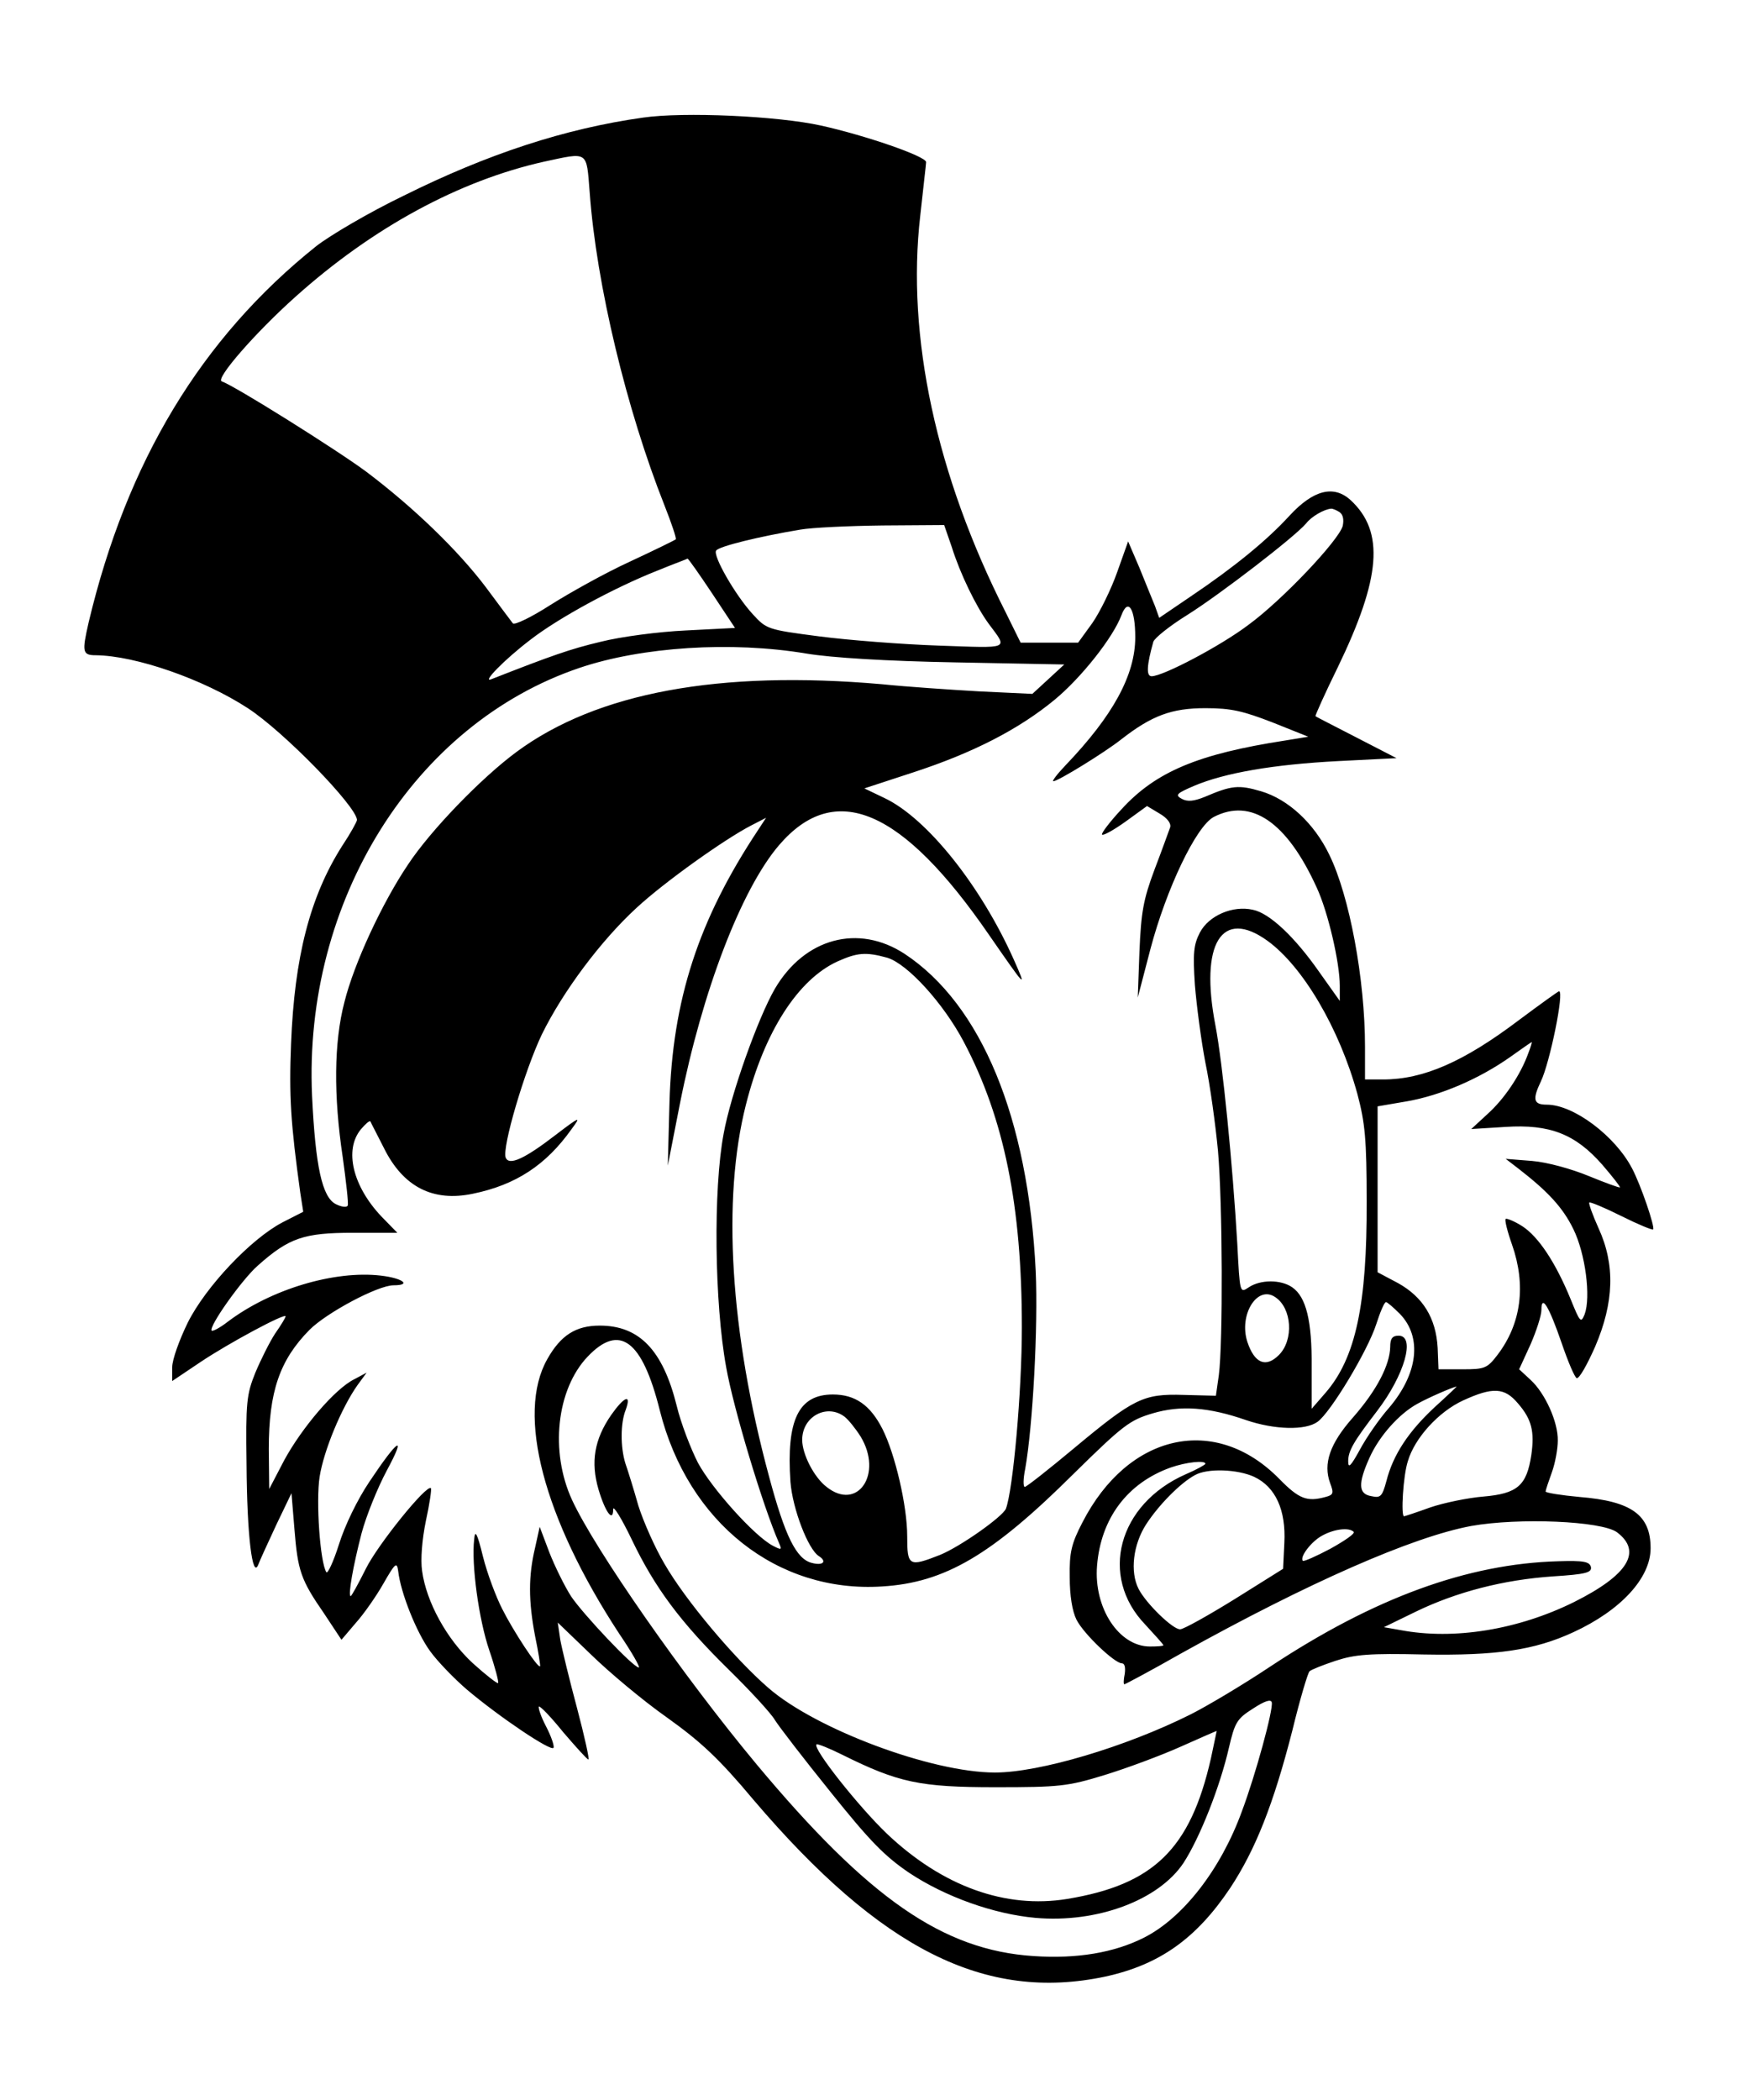 <?xml version="1.0" standalone="no"?>
<!DOCTYPE svg PUBLIC "-//W3C//DTD SVG 20010904//EN"
 "http://www.w3.org/TR/2001/REC-SVG-20010904/DTD/svg10.dtd">
<svg version="1.0" xmlns="http://www.w3.org/2000/svg"
 width="420pt" height="500pt" viewBox="0 0 420 500"
 preserveAspectRatio="xMidYMid meet">

<g transform="translate(0,500) scale(0.1,-0.1)"
fill="#000000" stroke="none">
<path d="M1531 4720 c-185 -26 -369 -86 -570 -186 -83 -40 -176 -95 -208 -120
-274 -219 -451 -513 -542 -896 -16 -70 -15 -78 17 -78 95 -1 256 -57 362 -126
86 -56 258 -233 260 -266 0 -4 -16 -33 -36 -63 -76 -120 -113 -264 -121 -470
-5 -124 -1 -189 22 -355 l7 -45 -49 -25 c-75 -39 -183 -153 -226 -239 -20 -41
-37 -88 -37 -106 l0 -33 67 45 c67 45 203 118 203 109 0 -3 -11 -21 -25 -41
-13 -20 -34 -62 -47 -93 -21 -52 -23 -71 -21 -217 1 -171 14 -276 28 -240 4
11 24 54 43 95 l36 75 7 -85 c8 -100 15 -121 71 -202 l41 -62 34 40 c19 21 49
64 66 94 28 49 32 52 35 30 6 -53 44 -147 76 -191 18 -25 58 -66 87 -91 78
-66 203 -150 207 -139 2 5 -6 28 -18 51 -12 23 -19 44 -17 47 3 2 29 -25 58
-61 30 -35 57 -65 60 -65 3 -1 -9 54 -27 122 -18 67 -36 141 -40 163 l-6 41
79 -76 c43 -42 124 -110 181 -150 81 -58 124 -98 206 -196 304 -357 552 -481
837 -421 129 28 217 90 298 211 60 91 103 199 148 375 18 74 37 138 41 141 4
4 32 15 62 25 46 15 80 18 210 15 172 -3 263 10 356 53 113 52 184 129 184
200 0 79 -45 112 -169 122 -44 4 -81 10 -81 13 0 3 7 24 15 46 8 22 14 56 14
75 1 44 -30 113 -65 145 l-27 25 27 59 c14 32 26 69 26 82 0 39 18 9 48 -78
15 -44 31 -82 36 -84 6 -2 25 32 44 75 45 105 48 195 8 282 -14 31 -24 59 -22
61 2 2 36 -12 76 -32 40 -20 74 -34 76 -32 5 5 -29 105 -50 145 -40 77 -139
152 -203 152 -32 0 -35 12 -14 56 21 44 56 214 43 214 -2 0 -45 -31 -96 -69
-131 -99 -227 -141 -323 -141 l-43 0 0 78 c0 161 -37 359 -85 457 -36 75 -98
132 -162 151 -54 16 -71 14 -134 -13 -27 -11 -42 -12 -55 -5 -17 9 -13 13 29
31 73 31 189 51 343 59 l139 7 -95 49 c-52 27 -96 49 -98 51 -1 1 22 53 53
116 103 213 112 323 31 398 -40 37 -89 25 -146 -37 -53 -58 -131 -122 -235
-192 l-75 -51 -10 28 c-6 15 -23 56 -37 91 l-27 63 -26 -73 c-14 -40 -41 -95
-59 -121 l-34 -47 -69 0 -68 0 -36 73 c-165 326 -236 656 -203 943 7 66 14
123 14 128 0 14 -146 64 -250 87 -104 23 -327 33 -424 19z m-127 -178 c16
-220 88 -518 178 -745 17 -43 29 -79 27 -81 -2 -2 -51 -26 -109 -53 -59 -27
-143 -74 -189 -103 -45 -29 -86 -49 -90 -44 -4 5 -33 44 -65 87 -66 87 -170
188 -284 274 -70 52 -314 205 -344 215 -16 6 80 116 175 201 185 166 391 277
592 322 107 23 101 27 109 -73z m1785 -761 c9 -6 11 -18 8 -33 -9 -34 -144
-177 -225 -236 -66 -50 -203 -122 -230 -122 -13 0 -12 25 4 82 3 9 39 38 81
64 78 49 256 186 283 218 12 16 43 34 60 35 3 0 11 -3 19 -8z m-923 -83 c20
-64 58 -142 88 -183 46 -62 54 -58 -120 -52 -87 3 -215 13 -284 22 -123 16
-125 17 -158 53 -42 46 -95 139 -87 151 5 10 104 34 200 50 28 5 116 9 197 10
l146 1 18 -52z m-571 -110 l55 -83 -117 -6 c-65 -3 -156 -15 -203 -27 -72 -17
-117 -33 -260 -89 -24 -10 30 46 93 94 67 52 200 124 301 164 39 16 72 28 73
29 2 0 28 -37 58 -82z m1008 -105 c0 -90 -53 -187 -166 -305 -20 -21 -33 -38
-29 -38 11 0 123 69 162 100 72 56 119 74 200 74 62 0 90 -7 160 -34 l85 -34
-55 -9 c-207 -32 -308 -74 -390 -164 -28 -30 -49 -58 -46 -60 3 -3 28 11 56
31 l51 37 30 -18 c19 -11 28 -24 25 -33 -3 -8 -19 -53 -37 -100 -27 -72 -32
-102 -36 -195 l-4 -110 30 115 c38 144 109 293 151 315 89 46 174 -12 245
-168 27 -58 55 -179 55 -234 l0 -36 -49 69 c-58 83 -118 140 -158 148 -48 11
-105 -14 -126 -54 -15 -29 -17 -49 -12 -125 4 -49 15 -133 25 -185 11 -52 24
-147 30 -210 11 -126 12 -456 2 -534 l-7 -49 -77 2 c-96 3 -118 -8 -262 -128
-60 -50 -112 -91 -116 -91 -4 0 -4 19 1 43 18 101 31 339 25 471 -18 364 -129
634 -312 755 -110 72 -238 38 -309 -83 -40 -69 -105 -251 -122 -345 -25 -132
-22 -403 6 -556 17 -97 87 -330 126 -419 7 -16 6 -17 -15 -6 -44 23 -145 136
-178 197 -17 33 -41 95 -51 137 -33 132 -89 190 -183 190 -57 0 -93 -23 -125
-80 -74 -131 -9 -378 171 -653 30 -44 51 -81 47 -81 -13 0 -131 125 -161 169
-16 25 -39 72 -52 105 l-23 61 -11 -50 c-16 -67 -16 -126 0 -210 8 -38 13 -71
12 -72 -5 -6 -64 84 -90 136 -15 29 -36 85 -46 125 -14 57 -19 65 -21 41 -7
-59 11 -191 36 -264 14 -41 23 -76 21 -78 -2 -2 -29 19 -60 47 -62 57 -111
146 -121 220 -4 27 0 75 9 119 9 41 14 76 12 78 -10 10 -127 -135 -155 -192
-18 -36 -34 -65 -36 -65 -7 0 6 73 26 150 11 41 38 108 60 149 48 89 27 76
-41 -26 -29 -43 -59 -105 -73 -150 -13 -41 -27 -71 -30 -66 -15 24 -25 169
-16 227 10 63 52 164 90 218 l22 30 -30 -16 c-46 -23 -124 -115 -166 -192
l-36 -69 -1 95 c0 137 26 212 97 284 41 41 163 106 200 106 44 0 22 17 -30 23
-110 13 -262 -32 -365 -110 -18 -14 -35 -23 -38 -21 -8 9 73 123 110 155 74
66 110 78 226 78 l106 0 -38 39 c-68 72 -89 158 -49 207 11 13 21 22 23 19 1
-3 16 -31 32 -63 46 -93 117 -129 212 -109 102 21 174 68 235 154 23 31 21 31
-38 -14 -74 -57 -111 -74 -119 -54 -9 24 45 207 86 293 50 102 140 223 226
302 66 61 209 163 273 196 l35 18 -19 -29 c-142 -214 -204 -404 -211 -649 l-4
-150 29 148 c53 267 146 510 236 615 133 155 293 87 500 -214 88 -127 91 -131
59 -59 -79 177 -207 337 -308 385 l-48 23 116 38 c144 47 252 103 337 173 64
53 139 148 159 201 16 43 33 16 33 -52z m-783 -39 c60 -10 191 -18 355 -21
l259 -5 -38 -35 -38 -35 -127 6 c-69 4 -173 11 -231 17 -388 34 -679 -20 -870
-161 -84 -62 -205 -187 -259 -269 -60 -89 -128 -234 -151 -327 -25 -95 -26
-223 -4 -369 8 -58 14 -110 12 -115 -2 -5 -14 -4 -28 3 -33 16 -49 90 -57 258
-21 464 243 886 637 1019 148 50 361 64 540 34z m1098 -684 c84 -61 171 -208
214 -365 18 -68 22 -107 22 -255 1 -245 -26 -373 -98 -456 l-33 -38 0 99 c1
110 -13 167 -46 190 -27 19 -76 19 -104 0 -21 -14 -21 -14 -27 103 -11 190
-35 431 -52 520 -38 196 15 281 124 202z m-906 -40 c48 -14 134 -108 183 -201
96 -182 138 -390 138 -679 0 -153 -21 -387 -38 -432 -8 -19 -108 -90 -157
-110 -74 -29 -78 -27 -78 45 0 72 -29 196 -59 255 -29 57 -65 82 -118 82 -82
0 -111 -61 -101 -208 5 -64 42 -161 68 -177 20 -13 9 -23 -17 -16 -37 9 -64
64 -102 206 -93 344 -112 661 -55 885 44 174 124 298 218 341 47 21 67 23 118
9z m1527 -227 c-19 -53 -58 -110 -97 -145 l-39 -36 81 5 c106 7 167 -17 231
-90 24 -28 43 -52 42 -54 -2 -1 -35 11 -74 27 -41 17 -99 33 -135 36 l-63 5
30 -23 c71 -55 106 -93 131 -144 29 -59 42 -162 27 -203 -9 -22 -11 -19 -33
35 -36 88 -77 150 -116 175 -19 12 -37 19 -39 17 -3 -2 4 -30 15 -61 34 -97
22 -188 -34 -262 -25 -33 -31 -35 -84 -35 l-57 0 -2 51 c-4 71 -35 121 -94
154 l-49 26 0 198 0 197 70 12 c80 14 171 53 245 105 28 20 51 36 52 36 1 1
-2 -11 -8 -26z m-603 -581 c40 -26 45 -102 9 -138 -31 -31 -58 -20 -75 31 -21
64 23 136 66 107z m297 -40 c54 -56 43 -143 -26 -224 -23 -26 -54 -71 -69 -99
-22 -40 -28 -46 -28 -28 0 25 13 47 69 120 65 85 92 179 51 179 -15 0 -20 -7
-20 -27 -1 -43 -32 -103 -88 -167 -56 -63 -72 -111 -55 -157 9 -24 8 -28 -11
-33 -44 -12 -63 -5 -110 43 -152 155 -360 109 -469 -104 -26 -50 -31 -71 -30
-130 0 -44 6 -81 16 -101 17 -34 91 -104 108 -104 7 0 9 -10 7 -25 -3 -14 -3
-25 -1 -25 2 0 64 33 136 74 302 168 550 277 690 303 113 20 310 12 347 -15
61 -46 26 -102 -102 -166 -133 -66 -286 -91 -413 -67 l-40 7 76 37 c97 47 209
76 327 84 78 5 92 9 90 22 -3 13 -17 16 -78 14 -216 -6 -438 -87 -686 -251
-66 -44 -152 -95 -190 -114 -154 -77 -359 -138 -465 -138 -151 0 -426 103
-539 201 -81 70 -198 209 -248 296 -22 37 -50 100 -62 138 -11 39 -25 84 -31
101 -12 39 -12 96 1 128 14 39 -4 31 -35 -13 -40 -58 -49 -112 -30 -177 16
-54 35 -80 35 -47 0 10 20 -22 44 -72 55 -115 116 -197 231 -310 50 -49 100
-103 110 -120 10 -16 70 -94 133 -172 93 -116 128 -152 187 -192 86 -57 201
-98 300 -107 147 -13 294 42 353 131 39 60 87 182 108 274 14 60 19 69 57 93
29 19 43 23 45 15 4 -17 -39 -174 -71 -259 -50 -138 -140 -254 -233 -301 -71
-36 -160 -51 -263 -44 -216 14 -393 137 -660 457 -174 209 -384 510 -439 629
-53 115 -37 263 37 341 76 80 130 40 172 -128 67 -267 280 -435 529 -419 150
9 262 75 457 269 117 115 133 127 187 143 67 20 134 15 223 -16 68 -23 141
-25 170 -4 31 22 120 170 140 233 9 28 19 52 23 52 3 0 18 -13 33 -28z m82
-223 c-61 -57 -98 -112 -114 -175 -10 -37 -14 -41 -36 -36 -31 5 -32 30 -4 92
23 51 70 104 114 128 25 14 80 38 93 41 2 1 -22 -22 -53 -50z m199 10 c33 -38
40 -67 32 -123 -11 -73 -33 -92 -114 -99 -37 -3 -95 -15 -127 -26 -33 -12 -61
-21 -62 -21 -8 0 -2 98 9 131 16 55 73 118 132 145 70 32 98 31 130 -7z
m-1603 -32 c9 -7 26 -28 38 -47 54 -89 -7 -179 -81 -120 -30 23 -58 78 -58
112 0 56 59 87 101 55z m859 -112 c0 -2 -21 -14 -47 -25 -161 -71 -207 -243
-96 -358 23 -25 43 -47 43 -49 0 -2 -14 -3 -32 -3 -74 0 -134 92 -126 192 9
113 72 197 175 234 37 13 83 18 83 9z m116 -31 c51 -24 76 -79 72 -157 l-3
-62 -115 -72 c-63 -39 -122 -72 -130 -72 -17 -1 -81 61 -99 96 -21 41 -13 106
18 154 30 46 81 98 116 117 30 17 102 14 141 -4z m237 -131 c4 -4 -21 -21 -55
-40 -34 -18 -63 -31 -66 -29 -8 9 20 46 46 60 29 16 64 20 75 9z m-340 -540
c-49 -215 -136 -300 -342 -334 -147 -24 -297 30 -429 155 -68 65 -178 204
-168 213 2 2 30 -9 62 -25 133 -66 184 -77 364 -77 153 0 172 2 260 29 52 16
133 46 180 67 47 21 86 38 87 38 0 1 -6 -29 -14 -66z"/>
</g>
</svg>

